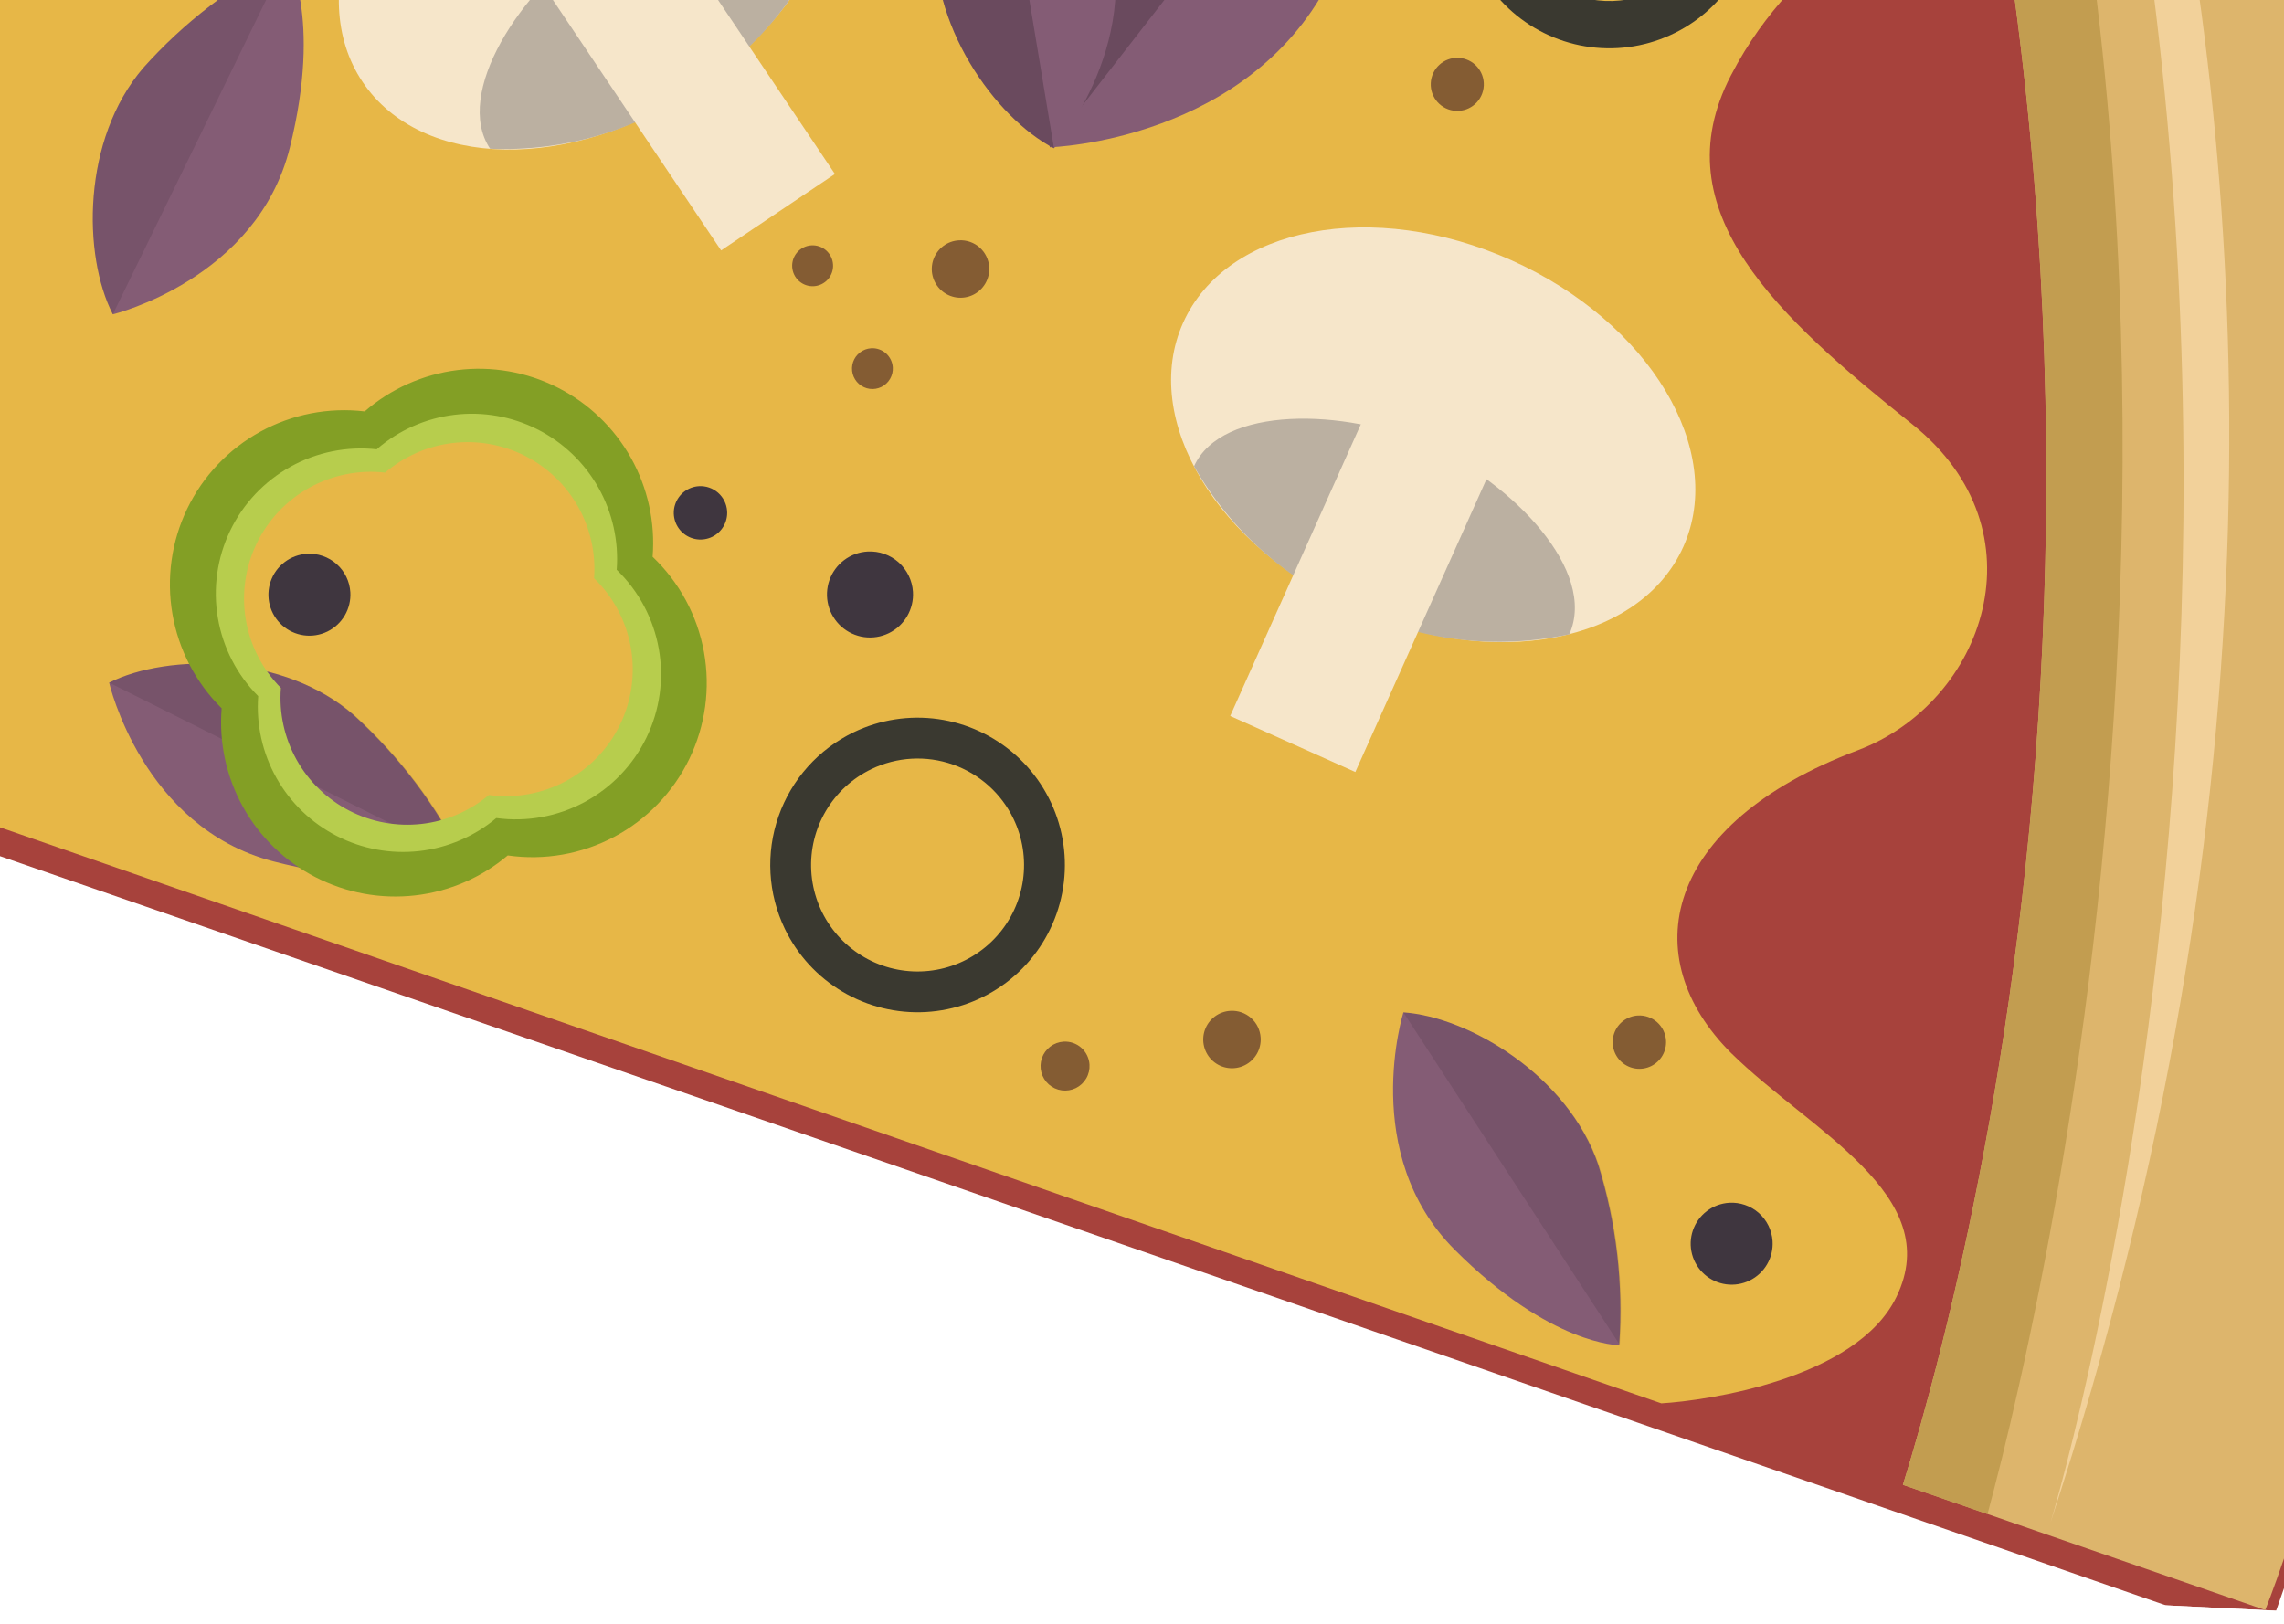 <svg width="308" height="219" viewBox="0 0 308 219" fill="none" xmlns="http://www.w3.org/2000/svg">
<g clip-path="url(#clip0_43_2134)">
<g filter="url(#filter0_d_43_2134)">
<path d="M-137.757 63.816L305.467 217.167C305.467 217.167 372.396 52.636 284.576 -141.262L-137.757 63.816Z" fill="#A7423C"/>
</g>
<path d="M239.401 -119.341C301.288 28.188 268.431 161.966 256.613 200.275L305.467 217.167C305.467 217.167 372.396 52.636 284.576 -141.262L239.401 -119.341Z" fill="#DDB56C"/>
<path d="M-137.757 63.816L224.03 189.288C230.112 188.928 250.356 186.017 255.732 174.936C262.427 161.163 244.105 152.549 233.444 142.04C220.525 129.174 224.099 111.156 250.539 101.19C267.605 94.752 275.821 71.576 257.884 57.234C239.948 42.893 223.877 28.558 233.405 10.195C242.932 -8.168 257.032 -9.45 256.509 -23.895C255.985 -38.339 244.687 -42.305 230.994 -50.205C211.899 -61.232 200.619 -75.121 218.639 -91.096C229.08 -100.381 229.934 -108.736 227.214 -113.386L-137.757 63.816Z" fill="#E7B747"/>
<path d="M248.283 -123.636L239.401 -119.342C301.288 28.188 268.431 161.965 256.613 200.275L268.018 204.225C276.752 171.744 313.523 14.304 248.283 -123.636Z" fill="#C29D50"/>
<path d="M141.586 19.868C141.586 19.868 168.85 19.081 179.726 -3.435C190.602 -25.952 186.411 -37.797 186.411 -37.797C175.578 -34.889 165.384 -29.98 156.357 -23.322C142.673 -12.754 138.389 8.071 141.586 19.868Z" fill="#845C75"/>
<path opacity="0.2" d="M141.586 19.868L186.369 -37.8C175.554 -34.886 165.377 -29.984 156.358 -23.343C142.673 -12.754 138.389 8.071 141.586 19.868Z" fill="black"/>
<path d="M142.131 20.001C142.131 20.001 155.272 4.932 148.559 -12.148C141.846 -29.227 133.371 -32.822 133.371 -32.822C129.553 -25.535 127.13 -17.6 126.226 -9.423C125.1 3.201 134.191 15.88 142.131 20.001Z" fill="#845C75"/>
<path opacity="0.2" d="M142.131 20.001L133.37 -32.801C129.546 -25.524 127.123 -17.594 126.226 -9.423C125.1 3.201 134.191 15.88 142.131 20.001Z" fill="black"/>
<path d="M189.249 136.55C189.249 136.55 183.248 155.636 196.165 168.566C209.081 181.496 218.35 181.441 218.35 181.441C218.927 173.233 217.971 164.989 215.532 157.131C211.496 145.123 198.083 137.152 189.249 136.55Z" fill="#845C75"/>
<path opacity="0.1" d="M189.249 136.55L218.437 181.402C219.014 173.208 218.058 164.978 215.616 157.135C211.497 145.123 198.083 137.152 189.249 136.55Z" fill="black"/>
<path d="M14.714 92.074C14.714 92.074 19.188 111.588 36.858 116.184C54.529 120.78 62.5 116.06 62.5 116.06C58.851 108.681 53.853 102.05 47.765 96.51C38.334 88.183 22.733 88.077 14.714 92.074Z" fill="#845C75"/>
<path opacity="0.1" d="M14.714 92.074L62.586 116.022C58.935 108.662 53.945 102.047 47.871 96.516C38.334 88.183 22.733 88.077 14.714 92.074Z" fill="black"/>
<path d="M15.214 42.397C15.214 42.397 34.654 37.708 39.087 19.901C43.52 2.095 38.687 -5.732 38.687 -5.732C31.351 -2.013 24.775 3.044 19.298 9.18C11.067 18.807 11.13 34.416 15.214 42.397Z" fill="#845C75"/>
<path opacity="0.1" d="M15.214 42.397L38.664 -5.712C31.334 -2.003 24.765 3.048 19.298 9.18C11.067 18.807 11.13 34.416 15.214 42.397Z" fill="black"/>
<path d="M276.507 205.383C276.507 205.383 327.942 37.273 256.668 -126.003C256.689 -126.002 340.576 10.029 276.507 205.383Z" fill="#F2D19A"/>
<path d="M199.128 -4.734C200.831 -1.194 203.546 1.762 206.93 3.759C210.313 5.756 214.212 6.705 218.135 6.486C222.058 6.267 225.827 4.89 228.967 2.529C232.107 0.168 234.477 -3.072 235.776 -6.779C237.075 -10.487 237.245 -14.497 236.266 -18.302C235.286 -22.106 233.2 -25.535 230.272 -28.154C227.344 -30.774 223.705 -32.466 219.815 -33.017C215.925 -33.568 211.959 -32.953 208.418 -31.251C206.065 -30.122 203.958 -28.54 202.216 -26.596C200.475 -24.651 199.135 -22.383 198.272 -19.92C197.409 -17.457 197.04 -14.847 197.187 -12.242C197.334 -9.636 197.993 -7.085 199.128 -4.734ZM229.224 -19.207C230.378 -16.798 230.792 -14.102 230.415 -11.457C230.037 -8.813 228.884 -6.34 227.101 -4.351C225.319 -2.362 222.987 -0.946 220.4 -0.281C217.813 0.383 215.087 0.266 212.566 -0.618C210.046 -1.502 207.844 -3.113 206.239 -5.248C204.634 -7.383 203.697 -9.946 203.548 -12.613C203.399 -15.28 204.043 -17.931 205.4 -20.232C206.757 -22.532 208.765 -24.38 211.171 -25.539C214.405 -27.092 218.123 -27.297 221.508 -26.11C224.893 -24.923 227.668 -22.44 229.224 -19.207Z" fill="#3A3930"/>
<path d="M105.834 125.282C107.538 128.822 110.253 131.778 113.636 133.775C117.019 135.772 120.919 136.721 124.842 136.502C128.764 136.284 132.534 134.906 135.674 132.545C138.814 130.184 141.183 126.945 142.482 123.237C143.781 119.529 143.952 115.519 142.972 111.715C141.993 107.91 139.907 104.481 136.979 101.862C134.05 99.243 130.411 97.55 126.521 96.999C122.631 96.448 118.665 97.063 115.125 98.766C112.774 99.897 110.668 101.479 108.928 103.424C107.189 105.369 105.85 107.637 104.987 110.099C104.124 112.562 103.755 115.17 103.9 117.775C104.046 120.38 104.703 122.931 105.834 125.282ZM136.669 110.442C137.903 113.001 138.349 115.868 137.953 118.681C137.557 121.493 136.336 124.125 134.443 126.244C132.551 128.362 130.073 129.872 127.322 130.581C124.572 131.291 121.673 131.169 118.992 130.231C116.311 129.293 113.968 127.58 112.261 125.31C110.553 123.041 109.557 120.315 109.398 117.479C109.24 114.643 109.926 111.824 111.37 109.378C112.814 106.932 114.951 104.969 117.511 103.738C119.209 102.918 121.051 102.441 122.934 102.335C124.816 102.228 126.701 102.494 128.481 103.117C130.26 103.739 131.899 104.707 133.304 105.964C134.709 107.221 135.853 108.743 136.669 110.442Z" fill="#3A3930"/>
<path d="M33.612 94.242C33.304 98.275 34.193 102.309 36.166 105.84C38.14 109.37 41.112 112.24 44.709 114.09C48.305 115.94 52.368 116.688 56.388 116.241C60.408 115.793 64.207 114.17 67.309 111.574C71.603 112.157 75.971 111.368 79.79 109.32C83.609 107.273 86.683 104.071 88.574 100.171C90.465 96.272 91.075 91.876 90.319 87.609C89.562 83.342 87.476 79.424 84.36 76.413C84.645 72.366 83.726 68.325 81.719 64.799C79.713 61.273 76.708 58.419 73.083 56.597C69.458 54.775 65.375 54.066 61.348 54.56C57.321 55.053 53.53 56.727 50.453 59.371C46.223 58.901 41.952 59.756 38.228 61.817C34.505 63.878 31.513 67.043 29.665 70.877C27.816 74.71 27.203 79.023 27.91 83.219C28.616 87.416 30.607 91.29 33.608 94.307L33.612 94.242ZM51.91 63.768C54.474 61.565 57.632 60.171 60.987 59.762C64.342 59.353 67.743 59.947 70.76 61.469C73.778 62.991 76.277 65.373 77.941 68.315C79.606 71.256 80.362 74.625 80.113 77.996C82.702 80.501 84.434 83.76 85.061 87.307C85.689 90.855 85.18 94.51 83.607 97.751C82.034 100.993 79.478 103.654 76.303 105.357C73.128 107.06 69.496 107.716 65.926 107.233C63.345 109.401 60.181 110.758 56.831 111.133C53.481 111.509 50.095 110.886 47.098 109.342C44.101 107.799 41.627 105.405 39.986 102.46C38.346 99.515 37.613 96.151 37.878 92.791C35.386 90.281 33.732 87.06 33.147 83.571C32.561 80.082 33.072 76.498 34.608 73.312C36.144 70.126 38.631 67.494 41.725 65.78C44.82 64.066 48.37 63.353 51.886 63.741L51.91 63.768Z" fill="#B7CD4D"/>
<path d="M29.89 95.524C29.514 100.15 30.517 104.784 32.771 108.841C35.025 112.897 38.43 116.196 42.557 118.32C46.683 120.444 51.346 121.299 55.958 120.776C60.569 120.253 64.923 118.377 68.469 115.383C73.401 116.09 78.43 115.211 82.83 112.873C87.23 110.536 90.773 106.86 92.948 102.377C95.122 97.894 95.815 92.835 94.927 87.933C94.038 83.03 91.615 78.537 88.006 75.102C88.375 70.451 87.353 65.796 85.068 61.729C82.783 57.662 79.339 54.367 75.174 52.264C71.01 50.161 66.315 49.345 61.685 49.92C57.056 50.495 52.702 52.435 49.179 55.492C44.319 54.916 39.401 55.872 35.11 58.225C30.82 60.579 27.371 64.213 25.245 68.621C23.12 73.029 22.424 77.991 23.254 82.814C24.084 87.637 26.4 92.08 29.877 95.524L29.89 95.524ZM50.866 60.542C53.802 58.017 57.421 56.419 61.265 55.95C65.109 55.481 69.006 56.163 72.463 57.908C75.919 59.654 78.781 62.385 80.685 65.757C82.59 69.129 83.452 72.99 83.162 76.851C86.131 79.719 88.118 83.451 88.839 87.514C89.561 91.578 88.979 95.766 87.179 99.48C85.378 103.193 82.45 106.243 78.813 108.194C75.175 110.144 71.015 110.896 66.925 110.341C63.975 112.813 60.362 114.36 56.538 114.791C52.713 115.221 48.847 114.515 45.421 112.761C41.996 111.006 39.163 108.281 37.277 104.926C35.392 101.571 34.536 97.735 34.819 93.896C31.957 91.026 30.056 87.338 29.378 83.342C28.701 79.346 29.28 75.238 31.037 71.585C32.793 67.932 35.64 64.914 39.184 62.947C42.728 60.981 46.795 60.162 50.824 60.605L50.866 60.542Z" fill="#839F25"/>
<path d="M227 73.747C232.822 60.745 222.44 43.443 203.812 35.102C185.184 26.761 165.363 30.541 159.541 43.543C153.719 56.545 164.101 73.847 182.729 82.188C201.358 90.529 221.178 86.749 227 73.747Z" fill="#F6E6CA"/>
<path d="M182.76 82.214C191.75 86.476 201.897 87.65 211.624 85.555C215.434 77.026 203.992 65.144 192.663 60.074C181.334 55.003 164.703 54.72 161.017 62.894C165.935 71.556 173.579 78.348 182.76 82.214Z" fill="#BBB0A1"/>
<path d="M203.219 58.456L186.344 50.9L165.894 96.575L182.768 104.13L203.219 58.456Z" fill="#F6E6CA"/>
<path d="M110.264 -30.142C102.322 -41.969 82.148 -42.333 65.203 -30.956C48.258 -19.578 40.96 -0.766 48.901 11.061C56.843 22.889 77.017 23.253 93.962 11.875C110.907 0.497 118.205 -18.314 110.264 -30.142Z" fill="#F6E6CA"/>
<path d="M94 11.863C102.379 6.497 108.752 -1.485 112.129 -10.845C106.915 -18.595 90.775 -15.188 80.472 -8.268C70.168 -1.347 61.115 12.607 66.094 20.064C76.046 20.484 85.857 17.6 94 11.863Z" fill="#BBB0A1"/>
<path d="M84.693 -18.077L69.344 -7.77L97.241 33.777L112.591 23.47L84.693 -18.077Z" fill="#F6E6CA"/>
<path d="M196.341 14.954C198.315 15.051 199.994 13.529 200.09 11.555C200.187 9.58 198.665 7.902 196.691 7.805C194.716 7.709 193.038 9.231 192.941 11.205C192.845 13.179 194.367 14.858 196.341 14.954Z" fill="#845C33"/>
<path d="M224.664 140.338C224.709 141.05 224.542 141.759 224.184 142.375C223.826 142.991 223.292 143.487 222.652 143.8C222.011 144.114 221.293 144.229 220.586 144.133C219.88 144.037 219.218 143.734 218.684 143.261C218.151 142.788 217.769 142.168 217.589 141.478C217.408 140.789 217.436 140.061 217.67 139.387C217.903 138.714 218.332 138.125 218.9 137.695C219.469 137.265 220.152 137.013 220.864 136.972C221.814 136.918 222.746 137.241 223.458 137.871C224.17 138.502 224.604 139.389 224.664 140.338Z" fill="#845C33"/>
<path d="M239.032 167.398C239.102 168.489 238.847 169.577 238.298 170.524C237.749 171.47 236.932 172.232 235.95 172.714C234.968 173.196 233.865 173.376 232.781 173.23C231.697 173.085 230.68 172.621 229.86 171.897C229.039 171.174 228.452 170.223 228.172 169.165C227.892 168.108 227.933 166.991 228.288 165.956C228.643 164.922 229.298 164.016 230.168 163.353C231.039 162.691 232.086 162.301 233.178 162.234C234.638 162.145 236.075 162.638 237.172 163.606C238.269 164.574 238.938 165.937 239.032 167.398Z" fill="#3F363F"/>
<path d="M47.243 79.882C47.309 80.974 47.049 82.06 46.498 83.004C45.947 83.947 45.128 84.707 44.145 85.185C43.162 85.664 42.059 85.84 40.976 85.692C39.893 85.544 38.878 85.078 38.06 84.353C37.242 83.628 36.657 82.677 36.379 81.62C36.101 80.563 36.143 79.447 36.5 78.413C36.856 77.38 37.511 76.475 38.381 75.814C39.252 75.153 40.298 74.764 41.389 74.698C42.114 74.654 42.841 74.753 43.527 74.99C44.214 75.227 44.847 75.596 45.39 76.078C45.934 76.559 46.377 77.143 46.695 77.796C47.013 78.448 47.199 79.157 47.243 79.882Z" fill="#3F363F"/>
<path d="M169.999 139.955C170.05 140.722 169.871 141.487 169.486 142.153C169.101 142.819 168.527 143.355 167.836 143.693C167.146 144.031 166.37 144.156 165.608 144.052C164.846 143.948 164.132 143.62 163.557 143.109C162.983 142.598 162.573 141.928 162.38 141.183C162.188 140.439 162.221 139.654 162.476 138.928C162.731 138.203 163.196 137.569 163.812 137.109C164.428 136.649 165.167 136.382 165.935 136.343C166.952 136.285 167.951 136.633 168.712 137.31C169.474 137.987 169.936 138.938 169.999 139.955Z" fill="#845C33"/>
<path d="M146.921 143.597C146.96 144.249 146.806 144.899 146.476 145.463C146.147 146.027 145.657 146.481 145.07 146.768C144.482 147.054 143.823 147.159 143.176 147.071C142.528 146.982 141.922 146.704 141.433 146.27C140.944 145.837 140.594 145.268 140.428 144.636C140.262 144.004 140.288 143.337 140.501 142.719C140.714 142.102 141.106 141.561 141.627 141.166C142.147 140.771 142.773 140.539 143.426 140.5C144.3 140.448 145.159 140.745 145.814 141.325C146.469 141.906 146.867 142.723 146.921 143.597Z" fill="#845C33"/>
<path d="M133.394 36.048C133.441 36.815 133.259 37.578 132.871 38.242C132.483 38.905 131.907 39.438 131.216 39.773C130.524 40.108 129.749 40.23 128.988 40.123C128.228 40.016 127.516 39.686 126.943 39.174C126.37 38.662 125.963 37.991 125.772 37.246C125.582 36.502 125.617 35.718 125.873 34.994C126.129 34.27 126.594 33.638 127.21 33.178C127.826 32.719 128.564 32.453 129.332 32.415C130.352 32.358 131.353 32.709 132.115 33.39C132.877 34.072 133.337 35.028 133.394 36.048Z" fill="#845C33"/>
<path d="M112.336 35.676C112.382 36.406 112.136 37.125 111.652 37.673C111.168 38.222 110.485 38.556 109.755 38.602C109.025 38.648 108.306 38.402 107.757 37.918C107.208 37.434 106.874 36.751 106.828 36.021C106.783 35.291 107.029 34.572 107.513 34.023C107.997 33.474 108.679 33.14 109.41 33.094C110.14 33.048 110.859 33.295 111.408 33.779C111.956 34.263 112.291 34.945 112.336 35.676Z" fill="#845C33"/>
<path d="M120.394 49.555C120.426 50.098 120.297 50.639 120.023 51.108C119.749 51.578 119.342 51.956 118.853 52.195C118.365 52.433 117.816 52.522 117.277 52.449C116.738 52.376 116.233 52.145 115.825 51.786C115.417 51.426 115.125 50.953 114.985 50.428C114.845 49.902 114.865 49.347 115.04 48.832C115.216 48.317 115.54 47.866 115.972 47.535C116.404 47.205 116.924 47.009 117.467 46.974C117.829 46.95 118.192 46.998 118.535 47.116C118.878 47.233 119.195 47.416 119.467 47.656C119.739 47.896 119.96 48.187 120.119 48.513C120.279 48.839 120.372 49.193 120.394 49.555Z" fill="#845C33"/>
<path d="M123.112 79.819C123.185 80.967 122.914 82.11 122.335 83.105C121.757 84.099 120.895 84.898 119.861 85.402C118.827 85.905 117.666 86.09 116.527 85.933C115.387 85.775 114.32 85.282 113.461 84.517C112.602 83.752 111.99 82.749 111.702 81.635C111.415 80.522 111.465 79.347 111.846 78.262C112.227 77.177 112.922 76.229 113.842 75.54C114.763 74.85 115.868 74.45 117.017 74.389C118.543 74.309 120.039 74.835 121.181 75.851C122.322 76.868 123.016 78.293 123.112 79.819Z" fill="#3F363F"/>
<path d="M98.052 68.924C98.101 69.636 97.938 70.346 97.582 70.965C97.227 71.584 96.695 72.083 96.056 72.4C95.416 72.716 94.697 72.835 93.989 72.742C93.282 72.648 92.618 72.347 92.082 71.875C91.546 71.404 91.163 70.784 90.98 70.094C90.798 69.404 90.824 68.675 91.057 68.001C91.289 67.326 91.717 66.735 92.285 66.304C92.854 65.873 93.538 65.621 94.251 65.579C95.197 65.524 96.127 65.844 96.838 66.47C97.55 67.096 97.986 67.978 98.052 68.924Z" fill="#3F363F"/>
</g>
<defs>
<filter id="filter0_d_43_2134" x="-145.757" y="-145.262" width="483.628" height="374.429" filterUnits="userSpaceOnUse" color-interpolation-filters="sRGB">
<feFlood flood-opacity="0" result="BackgroundImageFix"/>
<feColorMatrix in="SourceAlpha" type="matrix" values="0 0 0 0 0 0 0 0 0 0 0 0 0 0 0 0 0 0 127 0" result="hardAlpha"/>
<feOffset dy="4"/>
<feGaussianBlur stdDeviation="4"/>
<feComposite in2="hardAlpha" operator="out"/>
<feColorMatrix type="matrix" values="0 0 0 0 0 0 0 0 0 0 0 0 0 0 0 0 0 0 0.15 0"/>
<feBlend mode="normal" in2="BackgroundImageFix" result="effect1_dropShadow_43_2134"/>
<feBlend mode="normal" in="SourceGraphic" in2="effect1_dropShadow_43_2134" result="shape"/>
</filter>
<clipPath id="clip0_43_2134">
<rect width="467.807" height="357.002" fill="white" transform="translate(-126.743 -161.379) rotate(2.8)"/>
</clipPath>
</defs>
</svg>

